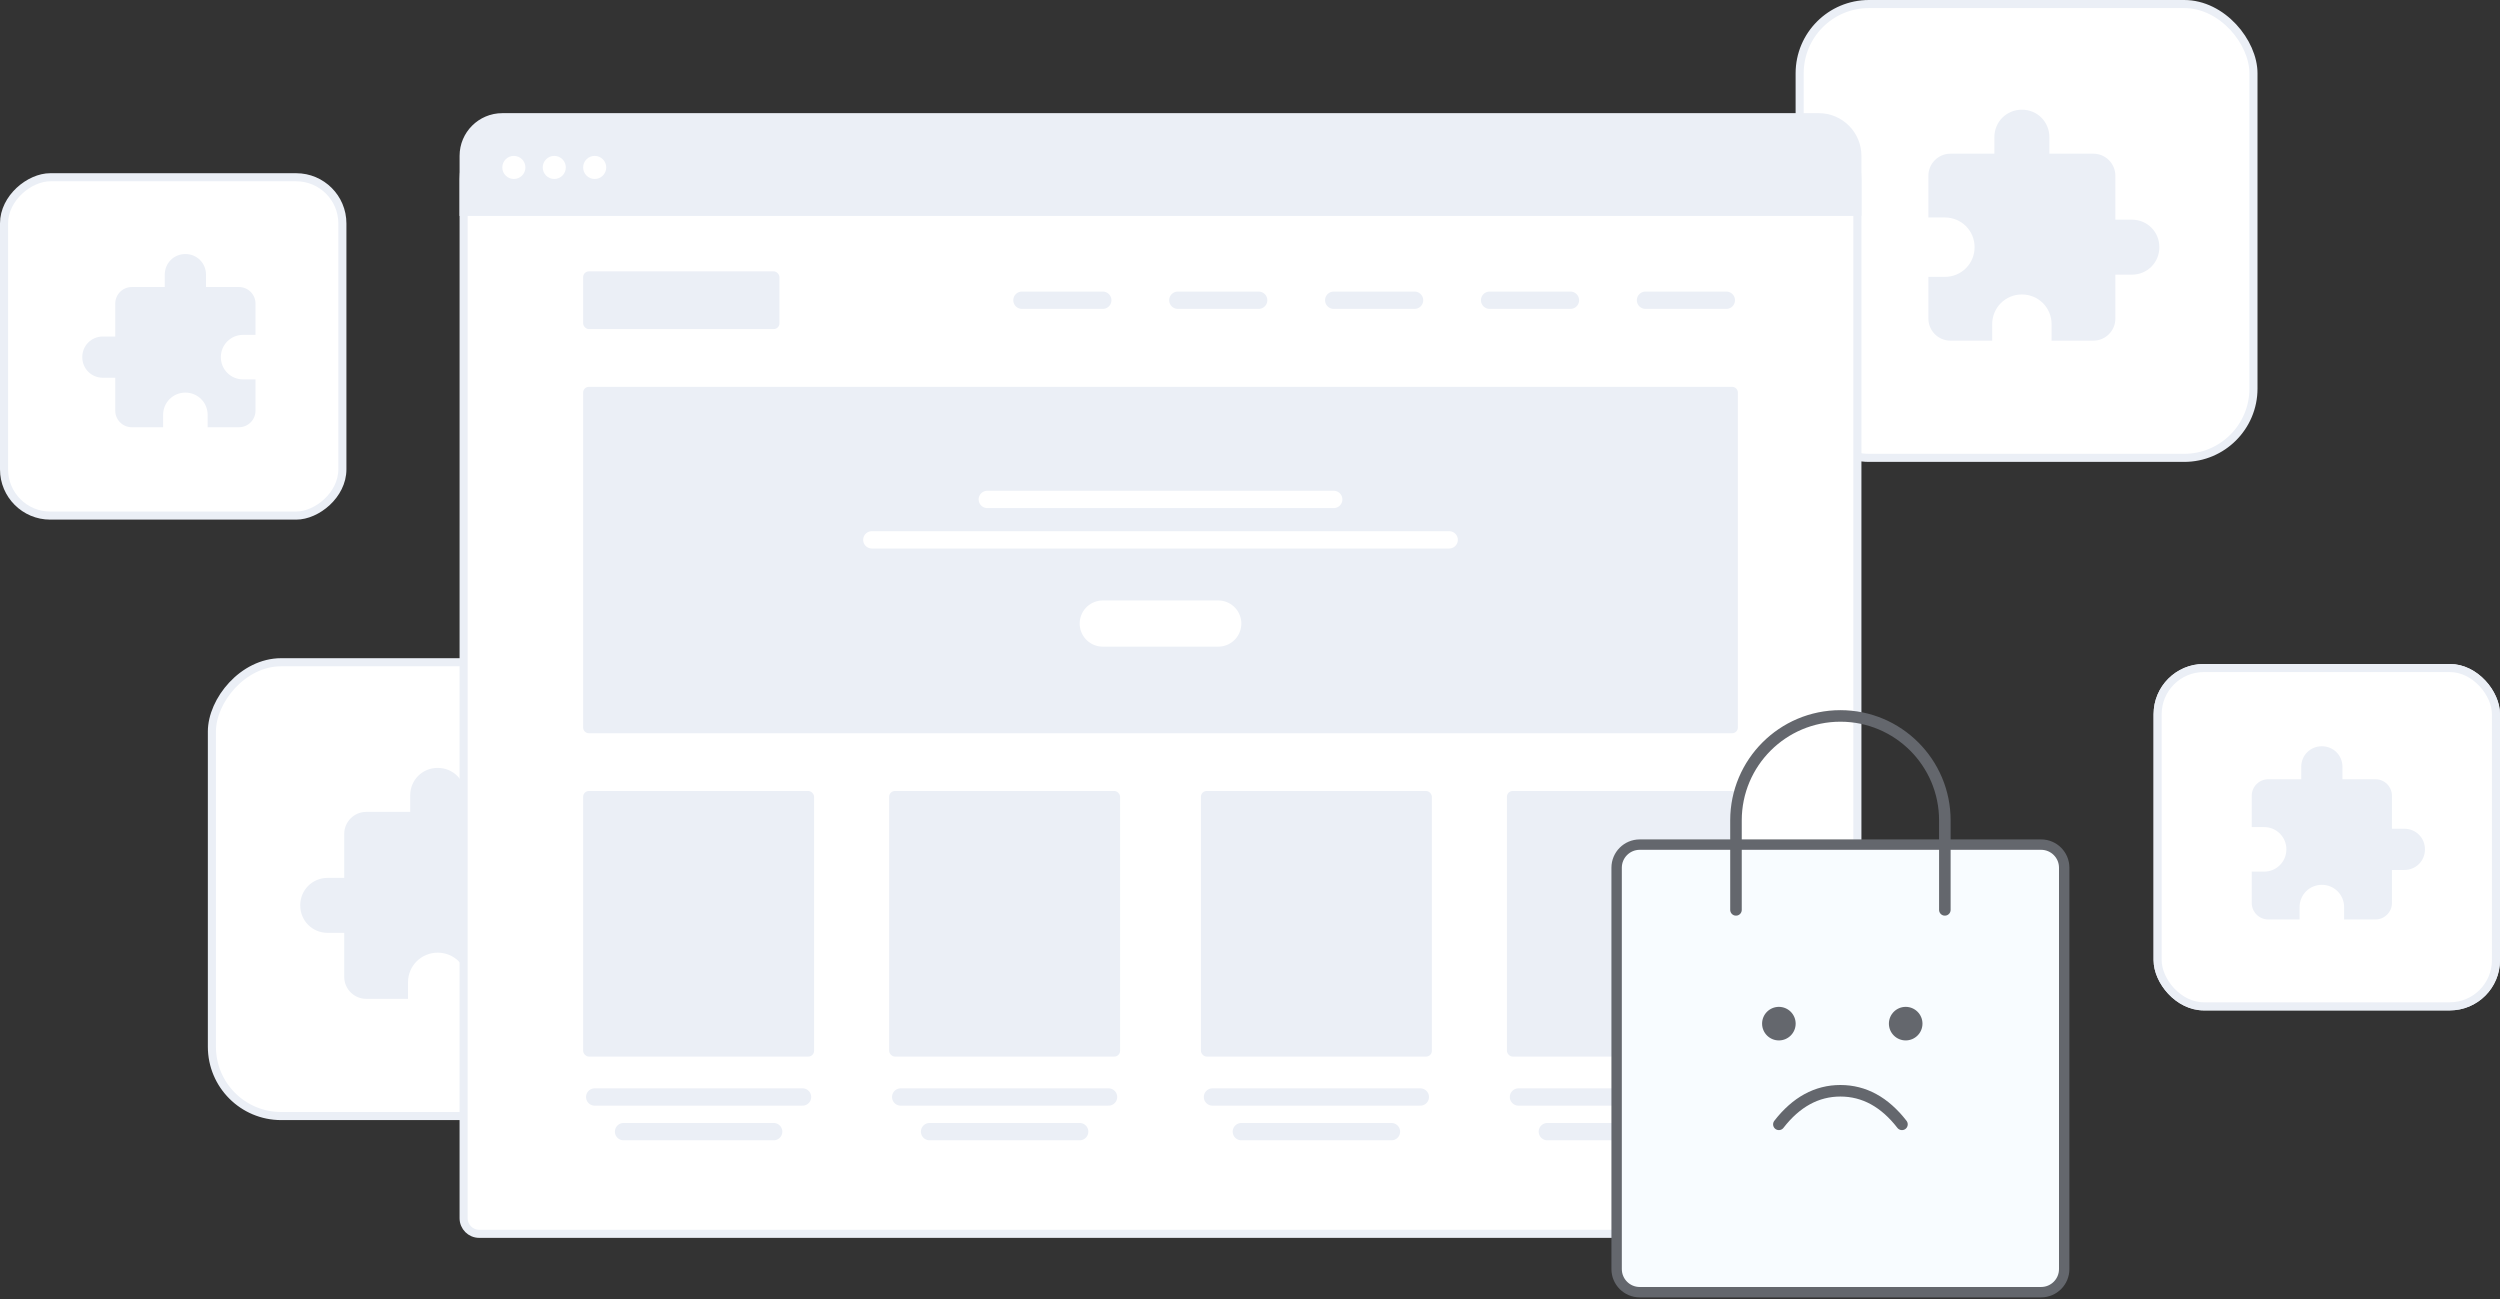 <svg height="225" viewBox="0 0 433 225" width="433" xmlns="http://www.w3.org/2000/svg"><rect x="0" y="0" width="433" height="225" fill="#333333" stroke="none"/><g fill="none" fill-rule="evenodd"><g transform="matrix(-1 0 0 1 116 114)"><rect fill="#fff" height="78.6" rx="12" stroke="#ebeff6" stroke-width="1.4" width="78.6" x=".7" y=".7"/><path d="m59.238 38.048h-2.857v-7.619c0-2.095-1.714-3.81-3.81-3.81h-7.619v-2.857c0-2.667-2.095-4.762-4.762-4.762s-4.762 2.095-4.762 4.762v2.857h-7.619c-2.095 0-3.81 1.714-3.81 3.81v7.238h2.857c2.857 0 5.143 2.286 5.143 5.143 0 2.857-2.286 5.143-5.143 5.143h-2.857v7.238c0 2.095 1.714 3.81 3.81 3.81h7.238v-2.857c0-2.857 2.286-5.143 5.143-5.143 2.857 0 5.143 2.286 5.143 5.143v2.857h7.238c2.095 0 3.81-1.714 3.81-3.81v-7.619h2.857c2.667 0 4.762-2.095 4.762-4.762s-2.095-4.762-4.762-4.762z" fill="#ebeff6" fill-rule="nonzero"/></g><g transform="matrix(0 -1 1 0 0 90)"><rect fill="#fff" height="58.6" rx="8" stroke="#ebeff6" stroke-width="1.4" width="58.6" x=".7" y=".7"/><path d="m42.429 28.536h-2.143v-5.714c0-1.571-1.286-2.857-2.857-2.857h-5.714v-2.143c0-2-1.571-3.571-3.571-3.571s-3.571 1.571-3.571 3.571v2.143h-5.714c-1.571 0-2.857 1.286-2.857 2.857v5.429h2.143c2.143 0 3.857 1.714 3.857 3.857 0 2.143-1.714 3.857-3.857 3.857h-2.143v5.429c0 1.571 1.286 2.857 2.857 2.857h5.429v-2.143c0-2.143 1.714-3.857 3.857-3.857 2.143 0 3.857 1.714 3.857 3.857v2.143h5.429c1.571 0 2.857-1.286 2.857-2.857v-5.714h2.143c2 0 3.571-1.571 3.571-3.571s-1.571-3.571-3.571-3.571z" fill="#ebeff6" fill-rule="nonzero"/></g><g transform="translate(311)"><rect fill="#fff" height="78.6" rx="12" stroke="#ebeff6" stroke-width="1.4" width="78.6" x=".7" y=".7"/><path d="m58.238 38.048h-2.857v-7.619c0-2.095-1.714-3.81-3.81-3.81h-7.619v-2.857c0-2.667-2.095-4.762-4.762-4.762s-4.762 2.095-4.762 4.762v2.857h-7.619c-2.095 0-3.81 1.714-3.81 3.81v7.238h2.857c2.857 0 5.143 2.286 5.143 5.143 0 2.857-2.286 5.143-5.143 5.143h-2.857v7.238c0 2.095 1.714 3.81 3.81 3.81h7.238v-2.857c0-2.857 2.286-5.143 5.143-5.143 2.857 0 5.143 2.286 5.143 5.143v2.857h7.238c2.095 0 3.81-1.714 3.81-3.81v-7.619h2.857c2.667 0 4.762-2.095 4.762-4.762s-2.095-4.762-4.762-4.762z" fill="#ebeff6" fill-rule="nonzero"/></g><g transform="translate(373 115)"><rect fill="#fff" height="58.6" rx="8" stroke="#ebeff6" stroke-width="1.4" width="58.6" x=".7" y=".7"/><rect fill="#fff" height="58.6" rx="8" stroke="#ebeff6" stroke-width="1.4" width="58.6" x=".7" y=".7"/><path d="m43.429 28.536h-2.143v-5.714c0-1.571-1.286-2.857-2.857-2.857h-5.714v-2.143c0-2-1.571-3.571-3.571-3.571s-3.571 1.571-3.571 3.571v2.143h-5.714c-1.571 0-2.857 1.286-2.857 2.857v5.429h2.143c2.143 0 3.857 1.714 3.857 3.857 0 2.143-1.714 3.857-3.857 3.857h-2.143v5.429c0 1.571 1.286 2.857 2.857 2.857h5.429v-2.143c0-2.143 1.714-3.857 3.857-3.857 2.143 0 3.857 1.714 3.857 3.857v2.143h5.429c1.571 0 2.857-1.286 2.857-2.857v-5.714h2.143c2 0 3.571-1.571 3.571-3.571s-1.571-3.571-3.571-3.571z" fill="#ebeff6" fill-rule="nonzero"/></g><g transform="translate(81 21)"><path d="m-.7 9.997c0-4.805 3.894-8.697 8.702-8.697h223.995c4.805 0 8.702 3.896 8.702 8.697v179.997c0 1.495-1.207 2.705-2.703 2.705h-235.995c-1.495 0-2.703-1.205-2.703-2.705z" fill="#fff" stroke="#ebeff6" stroke-width="1.4"/><rect fill="#ebeff6" height="46" rx="1" width="40" x="20" y="116"/><g stroke="#ebeff6" stroke-linecap="round" stroke-linejoin="round" stroke-width="3" transform="translate(22 168)"><path d="m0 1h36"/><path d="m5 7h26"/></g><rect fill="#ebeff6" height="46" rx="1" width="40" x="73" y="116"/><g stroke="#ebeff6" stroke-linecap="round" stroke-linejoin="round" stroke-width="3" transform="translate(75 168)"><path d="m0 1h36"/><path d="m5 7h26"/></g><rect fill="#ebeff6" height="46" rx="1" width="40" x="127" y="116"/><g stroke="#ebeff6" stroke-linecap="round" stroke-linejoin="round" stroke-width="3" transform="translate(129 168)"><path d="m0 1h36"/><path d="m5 7h26"/></g><g stroke="#ebeff6" stroke-linecap="round" stroke-linejoin="round" stroke-width="3" transform="translate(182 168)"><path d="m0 1h36"/><path d="m5 7h26"/></g><rect fill="#ebeff6" height="46" rx="1" width="40" x="180" y="116"/><g transform="translate(20 46)"><path d="m0 .991c0-.548.44-.991 1.005-.991h197.99c.555 0 1.005.448 1.005.991v58.017c0 .548-.44.991-1.005.991h-197.99c-.555 0-1.005-.448-1.005-.991z" fill="#ebeff6"/><g stroke="#fff" stroke-linecap="round" stroke-linejoin="round" transform="translate(50 18)"><path d="m40 23h20" stroke-width="8"/><g stroke-width="3"><path d="m20 1.5h60"/><path d="m0 8.5h100"/></g></g></g><rect fill="#ebeff6" height="10px" rx="1" width="34" x="20" y="26"/><g stroke="#ebeff6" stroke-linecap="round" stroke-linejoin="round" stroke-width="3" transform="translate(96 30)"><path d="m0 1h14"/><path d="m27 1h14"/><path d="m54 1h14"/><path d="m81 1h14"/><path d="m108 1h14"/></g><path d="m-.7 5.993c0-3.692 3.005-6.693 6.692-6.693h228.015c3.697 0 6.692 2.996 6.692 6.693v9.707h-241.4z" fill="#ebeff6" stroke="#ebeff6" stroke-width="1.4"/><g fill="#fff"><circle cx="8" cy="8" r="2"/><circle cx="15" cy="8" r="2"/><circle cx="22" cy="8" r="2"/></g></g><g transform="translate(280 124)"><g stroke="#64676d" stroke-linecap="round"><path d="m4 22.287h69.519c2.209 0 4 1.791 4 4v69.519c0 2.209-1.791 4-4 4h-69.519c-2.209 0-4-1.791-4-4v-69.519c0-2.209 1.791-4 4-4z" fill="#f8fcff" stroke-width="1.8"/><path d="m28.101 70.736c3.006-3.876 6.559-5.814 10.659-5.814s7.653 1.938 10.659 5.814" fill-rule="nonzero" stroke-linejoin="round" stroke-width="2"/><path d="m20.672 33.592v-15.504c0-9.99 8.098-18.088 18.088-18.088 9.99 0 18.088 8.098 18.088 18.088v15.504" fill-rule="nonzero" stroke-linejoin="round" stroke-width="2"/></g><g fill="#64676d" fill-rule="nonzero"><circle cx="28.101" cy="53.295" r="2.907"/><circle cx="50.065" cy="53.295" r="2.907"/></g></g></g></svg>